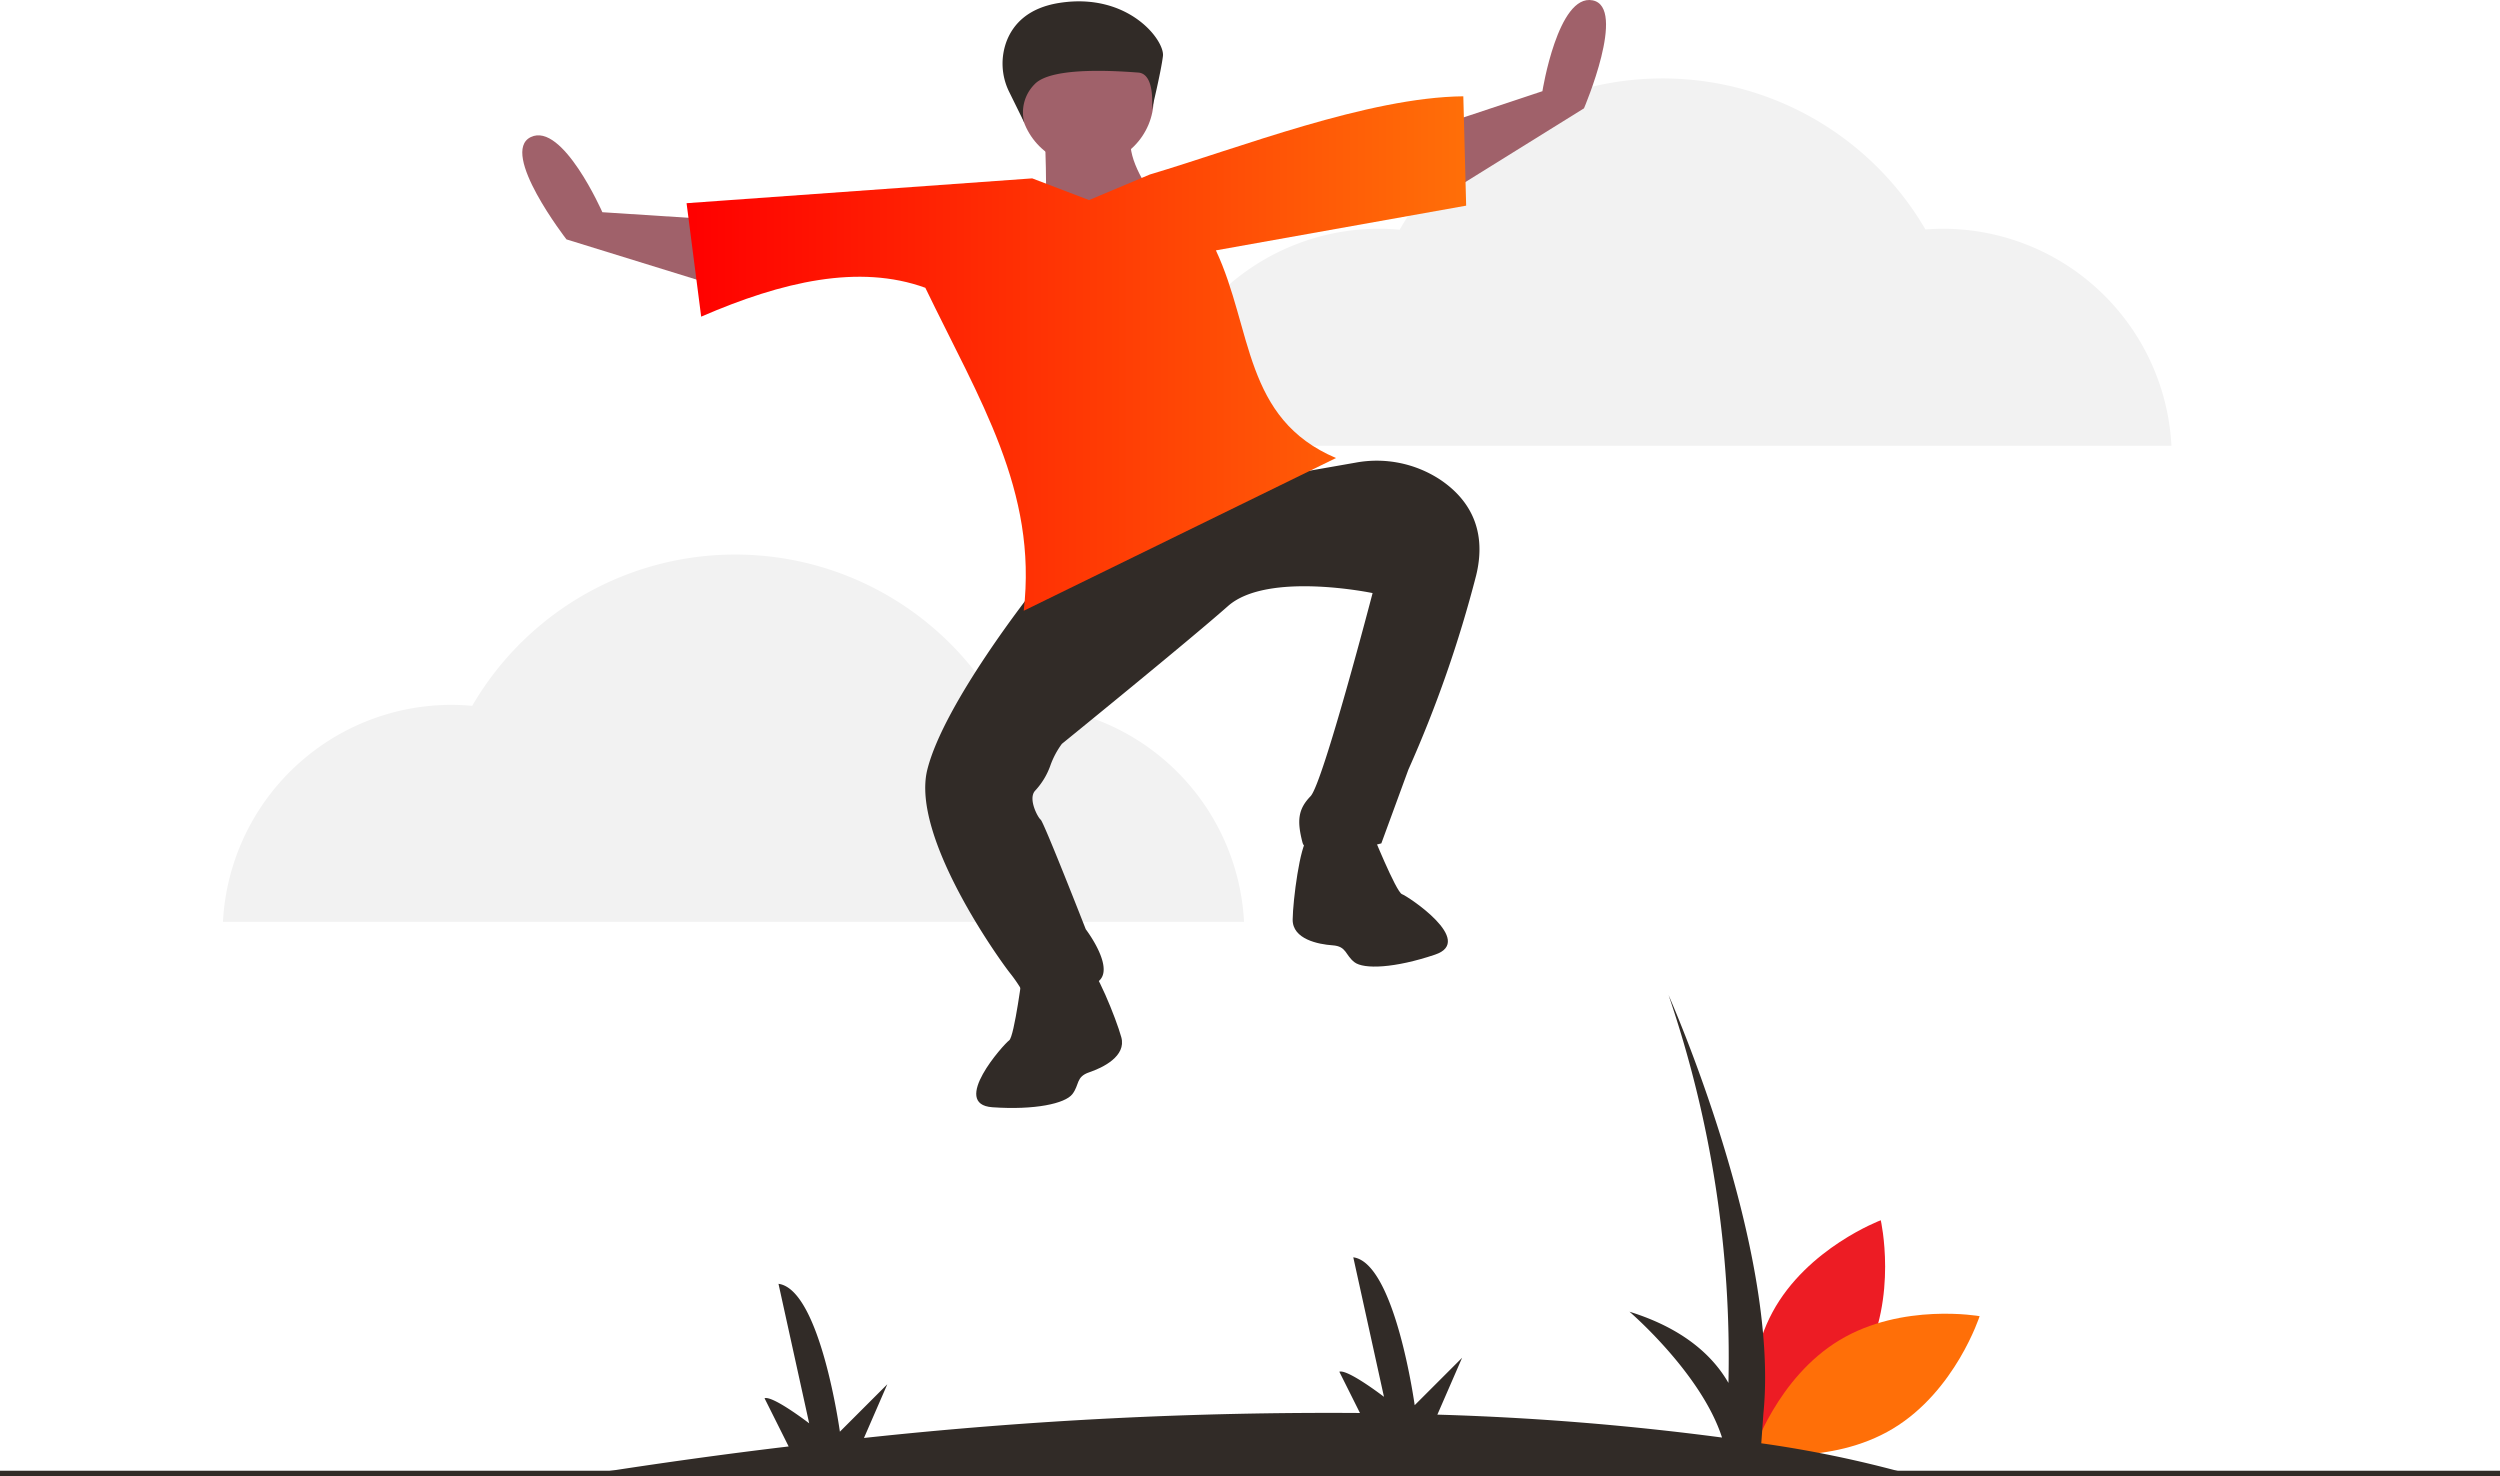 <svg xmlns="http://www.w3.org/2000/svg" xmlns:xlink="http://www.w3.org/1999/xlink" width="272.829" height="161.113" viewBox="0 0 272.829 161.113"><defs><style>.a{fill:#f2f2f2;}.b{fill:#ed1c24;}.c{fill:#ff6f08;}.d{fill:#312b27;}.e{fill:#a0616a;}.f{fill:url(#a);}</style><linearGradient id="a" y1="0.5" x2="1" y2="0.5" gradientUnits="objectBoundingBox"><stop offset="0" stop-color="red"/><stop offset="1" stop-color="#ff6f08"/></linearGradient></defs><g transform="translate(0 0)"><path class="a" d="M412.289,68.175a24.986,24.986,0,0,1,24.951-23.68c.759,0,1.509.04,2.251.106a33.2,33.2,0,0,1,57.385-.027c.626-.047,1.256-.079,1.895-.079a24.986,24.986,0,0,1,24.951,23.68" transform="translate(-286.748 -19.531)"/><path class="a" d="M79.9,238.814a24.986,24.986,0,0,1,24.951-23.68c.759,0,1.509.04,2.251.106a33.2,33.2,0,0,1,57.385-.027c.626-.047,1.256-.079,1.895-.079a24.986,24.986,0,0,1,24.951,23.68" transform="translate(-55.569 -138.211)"/><path class="b" d="M641.68,437.341s-8.032,3.013-11.816,10.031-1.888,15.385-1.888,15.385,8.032-3.013,11.816-10.031S641.68,437.341,641.68,437.341Z" transform="translate(-436.428 -304.172)"/><path class="c" d="M652.985,471.1s-2.631,8.165-9.464,12.276-15.279,2.61-15.279,2.61,2.631-8.165,9.464-12.275S652.985,471.1,652.985,471.1Z" transform="translate(-436.945 -327.465)"/><rect class="d" width="272.829" height="0.609" transform="translate(0 160.504)"/><path class="d" d="M355.918,408.834a124.806,124.806,0,0,0-15.913-3.3l.232-3.245c1.827-18.27-10.353-45.675-10.353-45.675a122.27,122.27,0,0,1,6.537,42.332c-1.625-2.835-4.765-5.894-10.8-7.772,0,0,7.849,6.731,10.1,13.733a303.8,303.8,0,0,0-31.065-2.5l2.7-6.207-5.176,5.176s-2.131-15.529-6.7-16.138l3.349,15.225s-3.958-3.045-4.872-2.74l2.252,4.505a471.864,471.864,0,0,0-54.129,2.726l2.548-5.861-5.176,5.176s-2.131-15.529-6.7-16.138l3.349,15.225s-3.958-3.045-4.872-2.74l2.632,5.264q-10.252,1.219-21.358,2.958Z" transform="translate(-147.794 -248.026)"/><path class="e" d="M382.757,40.907c-3.319,3.577,5.359,12.259,5.359,12.259s-17.572,2.963-16.177,2.783.672-14.96.672-14.96S386.076,37.33,382.757,40.907Z" transform="translate(-258.629 -27.36)"/><path class="d" d="M366.994,163.172l-15.267,7.8-8.291,4.752s-9.774,12.311-11.6,19.607,7.9,20.781,9,22.174a16.55,16.55,0,0,1,1.519,2.26c.38.565,3.663-.165,7.248-.934s-.476-6.079-.476-6.079-4.576-11.691-4.917-11.955c-.318-.246-1.4-2.267-.622-3.152a7.9,7.9,0,0,0,1.658-2.709,9.165,9.165,0,0,1,1.275-2.418s13.812-11.216,18.126-15.035,15.782-1.418,15.782-1.418-5.414,20.767-6.769,22.169-1.5,2.649-.888,5.026,8.612.119,8.612.119l2.954-8.056a133.783,133.783,0,0,0,7.4-21.216c1.3-5.387-1.184-8.6-3.995-10.461a12.605,12.605,0,0,0-9.144-1.82L364.483,164.3l9.789-4.217Z" transform="translate(-230.636 -111.341)"/><path class="e" d="M210.233,65.494l-18.225-5.635s-7.362-9.49-3.894-11.165,7.811,8.2,7.811,8.2l12.693.822Z" transform="translate(-130.188 -33.734)"/><path class="e" d="M513.564,21.893l16.2-10.069S534.485.778,530.705.037s-5.477,9.916-5.477,9.916l-12.071,4.011Z" transform="translate(-356.902)"/><path class="f" d="M330.834,34.513l.309,11.934-27.309,4.88c4.017,8.594,3,18.375,13.108,22.662L282.86,90.658c1.519-13.1-4.817-22.976-10.737-35.248-7.212-2.614-15.589-.7-24.462,3.151l-1.595-12.382,37.721-2.709,6.2,2.369,6.644-2.794C306.391,40.143,320.41,34.627,330.834,34.513Z" transform="translate(-171.14 -24.004)"/><path class="d" d="M464.919,298.587c-.828.721-1.6,6.653-1.629,8.806s2.805,2.709,4.354,2.817,1.364,1.052,2.386,1.842,4.384.664,8.8-.826-2.97-6.372-3.613-6.6-3.349-6.937-3.349-6.937S465.747,297.866,464.919,298.587Z" transform="translate(-322.219 -207.046)"/><path class="d" d="M361.908,344.882c.984.487,3.233,6.031,3.807,8.106s-2.027,3.331-3.5,3.828-1.052,1.364-1.842,2.386-4.073,1.753-8.719,1.43,1.258-6.916,1.823-7.3,1.483-7.559,1.483-7.559S360.924,344.4,361.908,344.882Z" transform="translate(-243.346 -239.795)"/><circle class="e" cx="7.307" cy="7.307" r="7.307" transform="translate(111.286 3.481)"/><path class="d" d="M360.051,10.393a6.951,6.951,0,0,1-.254-5.662c.718-1.771,2.311-3.549,5.747-4.08,7.495-1.159,11.483,4.091,11.274,5.808s-1.216,5.868-1.216,5.868.449-3.93-1.479-4.069-9.41-.724-11.3,1.262a4.334,4.334,0,0,0-1.13,4.211Z" transform="translate(-249.904 -0.338)"/></g></svg>